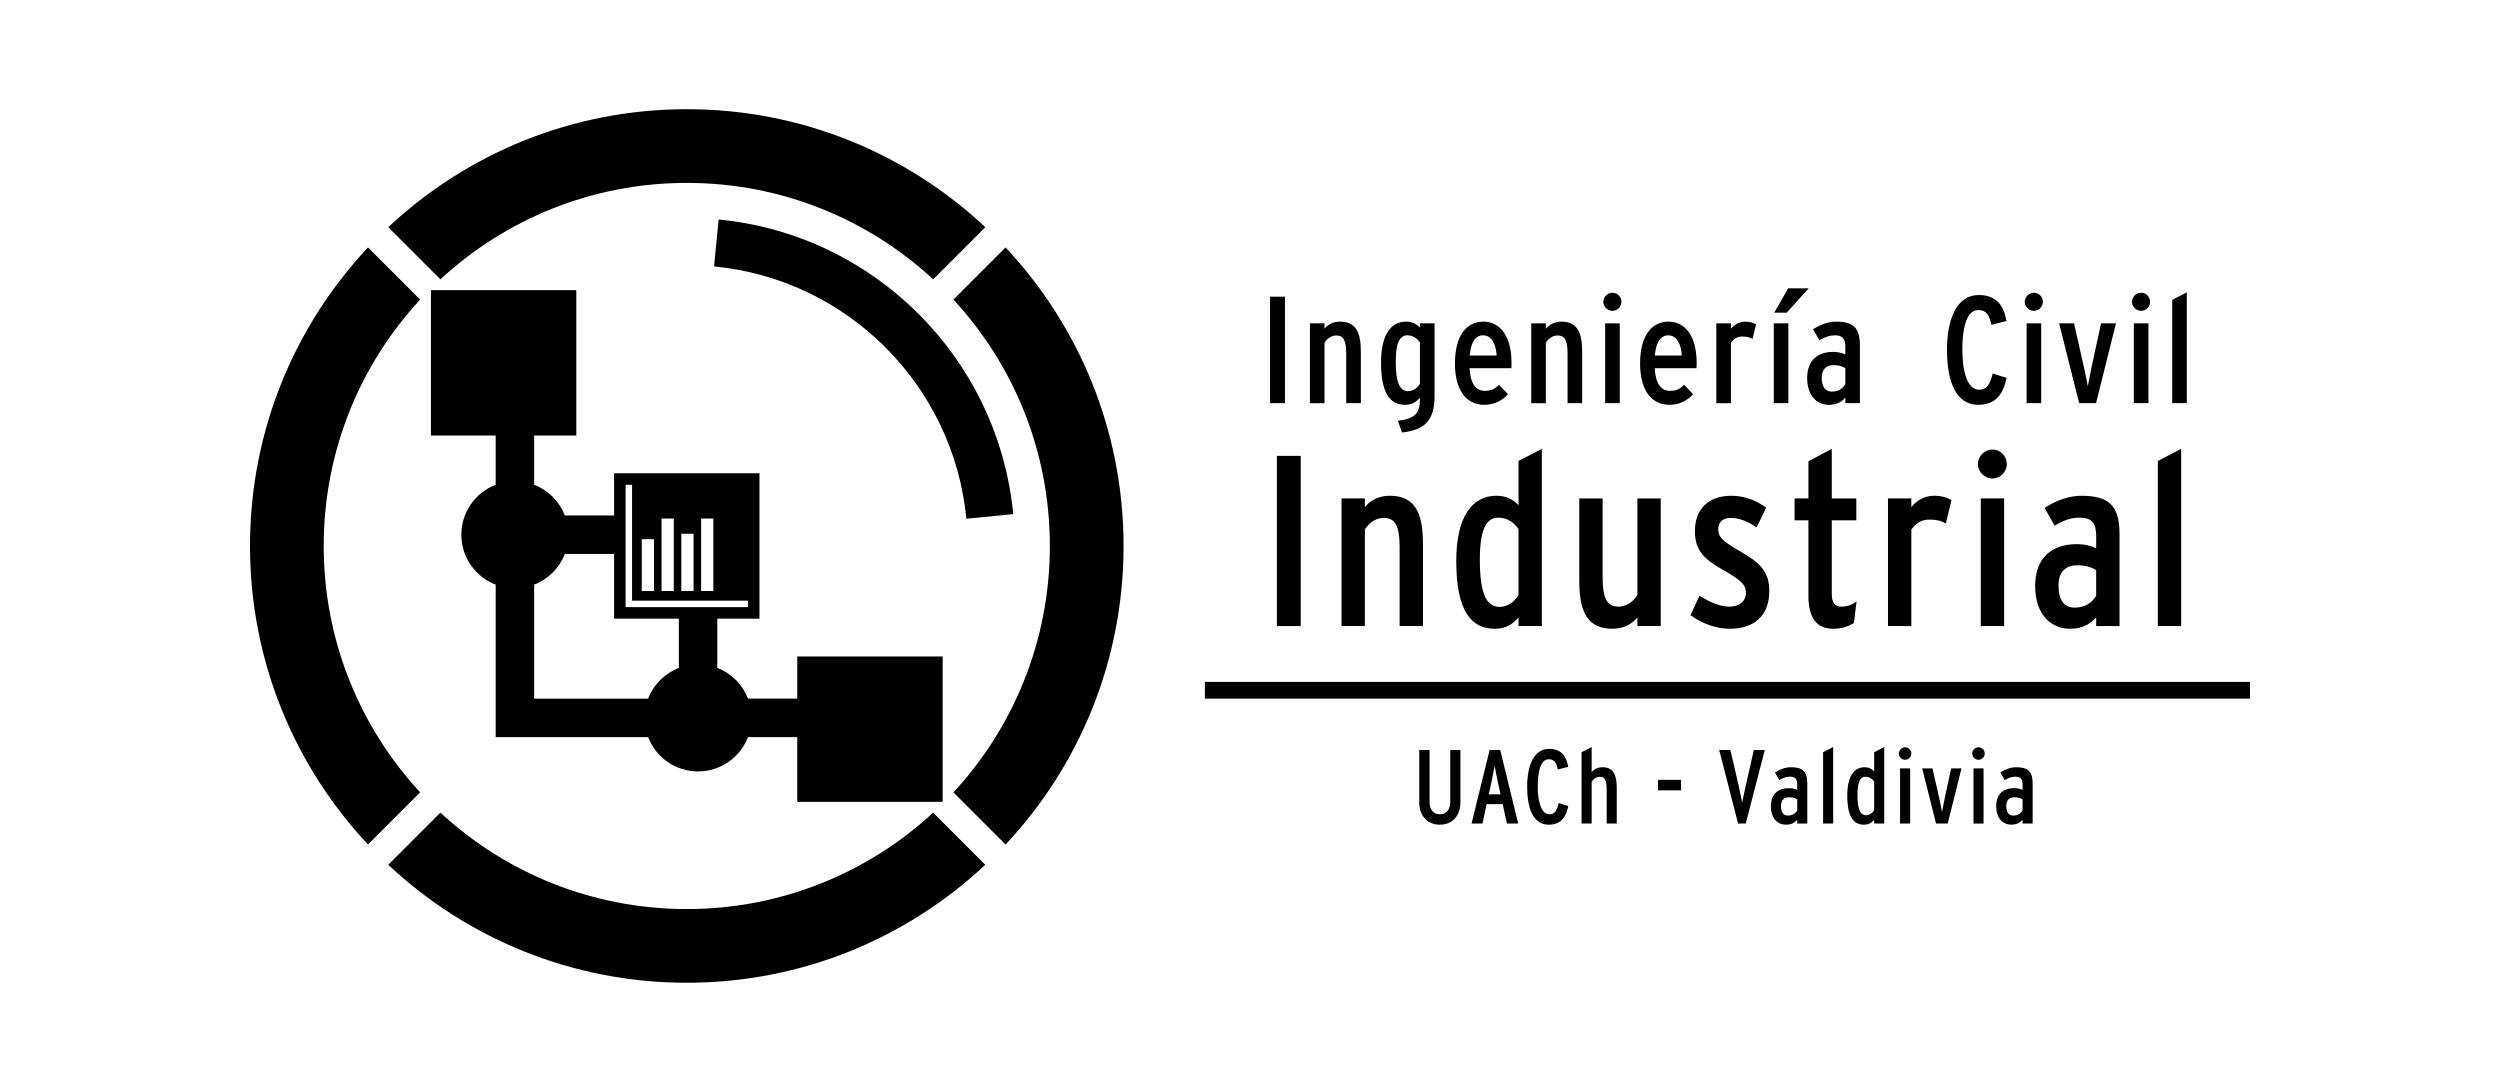 <?xml version="1.0" encoding="UTF-8"?>
<svg id="Layer_2" data-name="Layer 2" xmlns="http://www.w3.org/2000/svg" viewBox="0 0 2047 894.09">
  <g id="Logos-IngCivilIndustrial">
    <g id="Logo-IngCivilIndustrial-Oficial-Negro">
      <rect y="0" width="2047" height="894.09" style="fill: none;"/>
      <g>
        <g>
          <path d="M1052.12,330.1h-12.2v-87.17h12.2v87.17Z"/>
          <path d="M1114.25,330.1h-11.95v-40.22c0-10.83-2.12-15.19-8.09-15.19-3.74,0-7.35,2.12-9.71,5.98v49.44h-11.95v-65.38h11.95v4.48c2.62-3.36,7.1-5.85,12.7-5.85,12.58,0,17.06,8.1,17.06,24.53v42.21Z"/>
          <path d="M1174.6,324.37c0,18.68-6.85,27.65-26.65,29.76l-3.36-9.59c14.44-1.87,18.06-6.1,18.06-18.43v-.5c-3.11,3.49-6.35,5.85-12.2,5.85-11.83,0-19.67-8.72-19.67-34.74,0-21.79,7.6-33.37,20.55-33.37,4.61,0,8.09,1.49,11.33,4.86v-3.49h11.95v59.65Zm-11.95-10.09v-33.87c-2.62-3.98-6.6-5.85-10.34-5.85-6.23,0-9.46,6.1-9.46,21.54,0,17.06,3.24,24.16,10.09,24.16,3.98,0,7.6-2.49,9.71-5.98Z"/>
          <path d="M1237.62,297.23c0,1.12,0,2.99-.12,4.23h-34.25c.75,12.95,5.35,18.55,12.33,18.55,5.48,0,8.09-1.37,11.83-4.86l7.35,7.6c-4.48,4.98-11.08,8.72-19.43,8.72-15.57,0-24.03-13.2-24.03-33.75,0-22.91,9.46-34.37,23.29-34.37,13.07,0,23.04,11.08,23.04,33.87Zm-12.2-6.1c-.37-9.71-4.36-16.56-11.08-16.56-6.1,0-9.96,5.35-10.96,16.56h22.04Z"/>
          <path d="M1295.47,330.1h-11.95v-40.22c0-10.83-2.12-15.19-8.09-15.19-3.74,0-7.35,2.12-9.71,5.98v49.44h-11.95v-65.38h11.95v4.48c2.62-3.36,7.1-5.85,12.7-5.85,12.58,0,17.06,8.1,17.06,24.53v42.21Z"/>
          <path d="M1327.63,247.16c0,3.98-3.36,7.35-7.35,7.35s-7.47-3.36-7.47-7.35,3.36-7.47,7.47-7.47,7.35,3.36,7.35,7.47Zm-1.37,82.94h-11.95v-65.38h11.95v65.38Z"/>
          <path d="M1389.22,297.23c0,1.12,0,2.99-.12,4.23h-34.25c.75,12.95,5.35,18.55,12.33,18.55,5.48,0,8.09-1.37,11.83-4.86l7.35,7.6c-4.48,4.98-11.08,8.72-19.43,8.72-15.57,0-24.03-13.2-24.03-33.75,0-22.91,9.46-34.37,23.29-34.37,13.07,0,23.04,11.08,23.04,33.87Zm-12.2-6.1c-.37-9.71-4.36-16.56-11.08-16.56-6.1,0-9.96,5.35-10.96,16.56h22.04Z"/>
          <path d="M1437.85,265.6l-2.87,11.95c-2.36-1.37-4.61-1.99-8.34-1.99-3.36,0-6.6,1.12-9.34,5.11v49.44h-11.96v-65.38h11.96v4.48c2.61-3.36,6.72-5.85,11.58-5.85,4.11,0,6.97,1,8.97,2.24Z"/>
          <path d="M1464.31,330.1h-11.95v-65.38h11.95v65.38Zm16.69-94.02l-18.06,19.92h-10.21l11.45-19.92h16.81Z"/>
          <path d="M1522.92,330.1h-11.96v-4.48c-3.36,3.86-7.6,5.85-13.45,5.85-9.59,0-17.81-7.22-17.81-21.92s8.84-21.42,21.29-21.42c3.99,0,7.35,.87,9.96,2.12v-6.35c0-6.35-2.12-9.34-8.47-9.34-4.11,0-7.84,1.12-12.82,4.11l-5.11-9.09c5.98-3.98,12.83-6.23,18.8-6.23,14.07,0,19.55,4.98,19.55,19.55v47.2Zm-11.96-15.57v-13.07c-2.86-1.74-5.35-2.49-9.84-2.49-5.6,0-9.47,3.24-9.47,10.34,0,7.72,3.11,11.33,8.22,11.33s8.84-2.24,11.08-6.1Z"/>
          <path d="M1643,309.43c-2.74,13.07-8.84,22.04-23.16,22.04-18.8,0-25.65-20.05-25.65-44.83s7.6-45.08,26.03-45.08c14.57,0,20.55,8.84,22.66,21.29l-12.33,3.11c-1.62-7.85-3.99-12.08-10.71-12.08-10.58,0-13.07,17.18-13.07,32.5,0,16.06,3.36,32.75,13.94,32.75,5.85,0,8.59-3.98,10.96-13.32l11.33,3.61Z"/>
          <path d="M1672.7,247.16c0,3.98-3.36,7.35-7.35,7.35s-7.47-3.36-7.47-7.35,3.36-7.47,7.47-7.47,7.35,3.36,7.35,7.47Zm-1.37,82.94h-11.95v-65.38h11.95v65.38Z"/>
          <path d="M1732.56,264.72l-16.31,65.38h-13.82l-16.44-65.38h12.2l7.97,35.24c1,4.23,2.87,13.32,3.36,16.44,.5-3.11,2.37-12.45,3.24-16.69l7.6-34.99h12.2Z"/>
          <path d="M1760.5,247.16c0,3.98-3.36,7.35-7.35,7.35s-7.47-3.36-7.47-7.35,3.36-7.47,7.47-7.47,7.35,3.36,7.35,7.47Zm-1.37,82.94h-11.95v-65.38h11.95v65.38Z"/>
          <path d="M1790.55,330.1h-11.95v-84.55l11.95-6.23v90.78Z"/>
          <path d="M1065.02,512.64h-19.51v-139.37h19.51v139.37Z"/>
          <path d="M1165.12,512.64h-19.11v-64.31c0-17.32-3.38-24.29-12.94-24.29-5.97,0-11.75,3.39-15.53,9.56v79.04h-19.11v-104.53h19.11v7.17c4.18-5.38,11.35-9.36,20.31-9.36,20.11,0,27.28,12.94,27.28,39.22v67.49Z"/>
          <path d="M1262.47,512.64h-19.11v-6.97c-4.98,5.38-10.15,9.16-19.51,9.16-18.91,0-31.46-13.94-31.46-55.55,0-34.84,12.15-53.36,32.85-53.36,7.37,0,12.94,2.39,18.12,7.76v-36.24l19.11-9.96v145.14Zm-19.11-25.29v-54.15c-4.18-6.37-10.55-9.36-16.53-9.36-9.96,0-15.13,9.76-15.13,34.45,0,27.27,5.18,38.62,16.13,38.62,6.37,0,12.14-3.98,15.53-9.56Z"/>
          <path d="M1359.82,512.64h-19.11v-7.17c-4.18,5.38-11.35,9.36-20.31,9.36-20.11,0-27.28-12.94-27.28-39.22v-67.49h19.11v64.31c0,17.32,3.39,24.29,12.94,24.29,5.97,0,11.75-3.39,15.53-9.56v-79.04h19.11v104.53Z"/>
          <path d="M1448.7,483.98c0,19.91-12.14,30.86-32.45,30.86-11.15,0-22.9-4.38-32.06-11.15l7.37-15.93c9.56,5.97,17.32,8.96,24.29,8.96,8.56,0,13.74-4.58,13.74-11.35,0-7.37-5.57-11.15-20.11-19.51-12.94-7.57-21.7-14.34-21.7-30.86,0-18.12,10.95-29.07,29.86-29.07,10.55,0,20.71,3.78,28.47,9.76l-7.76,16.13c-6.77-4.78-14.53-7.77-21.1-7.77-7.17,0-10.35,3.98-10.35,9.16,0,6.37,2.99,9.56,17.12,17.72,15.73,9.16,24.69,15.93,24.69,33.05Z"/>
          <path d="M1520.16,492.34l-2.19,17.72c-4.58,2.99-9.96,4.78-17.12,4.78-13.94,0-20.11-9.76-20.11-26.68v-62.12h-11.35v-17.92h11.35v-30.46l19.12-10.15v40.62h20.11v17.92h-20.11v60.33c0,7.37,2.79,10.35,7.96,10.35s9.55-1.99,12.34-4.38Z"/>
          <path d="M1597.85,409.51l-4.58,19.11c-3.78-2.19-7.37-3.18-13.34-3.18-5.38,0-10.55,1.79-14.93,8.16v79.04h-19.12v-104.53h19.12v7.17c4.18-5.38,10.75-9.36,18.52-9.36,6.57,0,11.15,1.59,14.34,3.58Z"/>
          <path d="M1643.17,380.04c0,6.37-5.38,11.75-11.74,11.75s-11.95-5.38-11.95-11.75,5.38-11.95,11.95-11.95,11.74,5.38,11.74,11.95Zm-2.19,132.6h-19.11v-104.53h19.11v104.53Z"/>
          <path d="M1735.47,512.64h-19.12v-7.17c-5.38,6.17-12.15,9.36-21.5,9.36-15.33,0-28.47-11.55-28.47-35.04s14.14-34.25,34.05-34.25c6.37,0,11.74,1.39,15.93,3.39v-10.15c0-10.15-3.38-14.93-13.54-14.93-6.57,0-12.54,1.79-20.51,6.57l-8.17-14.53c9.56-6.37,20.51-9.96,30.06-9.96,22.5,0,31.26,7.96,31.26,31.26v75.46Zm-19.12-24.89v-20.9c-4.58-2.79-8.56-3.98-15.73-3.98-8.96,0-15.13,5.18-15.13,16.53,0,12.34,4.98,18.12,13.14,18.12s14.14-3.58,17.72-9.76Z"/>
          <path d="M1785.92,512.64h-19.11v-135.19l19.11-9.96v145.14Z"/>
        </g>
        <g>
          <path d="M1195.8,656.42c0,11.7-6.53,18.83-16.85,18.83s-16.86-7.39-16.86-18.32v-42.83h8.43v42.48c0,4.99,2.15,10.15,8.43,10.15,6.62,0,8.51-5.42,8.51-10.06v-42.57h8.34v42.31Z"/>
          <path d="M1243.09,674.31h-9.2l-3.53-15.91h-13.07l-3.44,15.91h-8.94l14.79-60.2h8.69l14.71,60.2Zm-14.45-23.91l-2.24-10.15c-.86-3.96-2.15-10.92-2.58-13.16-.43,2.24-1.72,9.12-2.58,13.16l-2.24,10.15h9.63Z"/>
          <path d="M1284.15,660.04c-1.89,9.03-6.11,15.22-16,15.22-12.99,0-17.72-13.84-17.72-30.96s5.25-31.13,17.97-31.13c10.06,0,14.19,6.11,15.65,14.71l-8.51,2.15c-1.12-5.42-2.75-8.34-7.4-8.34-7.31,0-9.03,11.87-9.03,22.45s2.32,22.61,9.63,22.61c4.04,0,5.94-2.75,7.57-9.2l7.83,2.49Z"/>
          <path d="M1323.81,674.31h-8.26v-27.78c0-7.48-1.46-10.49-5.59-10.49-2.58,0-5.07,1.46-6.71,4.13v34.14h-8.26v-58.39l8.26-4.3v20.64c1.81-2.32,4.9-4.04,8.77-4.04,8.69,0,11.78,5.59,11.78,16.94v29.15Z"/>
          <path d="M1376.45,647.13h-18.92v-8.6h18.92v8.6Z"/>
          <path d="M1445,614.11l-15.57,60.2h-6.28l-15.48-60.2h9.2l6.97,30.19c.69,3.1,2.24,10.58,2.66,12.73,.43-2.15,1.98-9.55,2.67-12.73l6.88-30.19h8.94Z"/>
          <path d="M1479.83,674.31h-8.25v-3.1c-2.32,2.66-5.25,4.04-9.29,4.04-6.62,0-12.3-4.99-12.3-15.13s6.11-14.79,14.71-14.79c2.75,0,5.07,.6,6.88,1.46v-4.39c0-4.38-1.46-6.45-5.85-6.45-2.84,0-5.42,.77-8.86,2.84l-3.53-6.28c4.13-2.75,8.86-4.3,12.99-4.3,9.72,0,13.5,3.44,13.5,13.5v32.59Zm-8.25-10.75v-9.03c-1.98-1.21-3.7-1.72-6.79-1.72-3.87,0-6.53,2.24-6.53,7.14,0,5.33,2.15,7.83,5.68,7.83s6.11-1.55,7.65-4.22Z"/>
          <path d="M1501,674.31h-8.25v-58.39l8.25-4.3v62.69Z"/>
          <path d="M1542.81,674.31h-8.25v-3.01c-2.15,2.32-4.39,3.96-8.43,3.96-8.17,0-13.59-6.02-13.59-23.99,0-15.05,5.24-23.05,14.19-23.05,3.18,0,5.59,1.03,7.83,3.36v-15.65l8.25-4.3v62.69Zm-8.25-10.92v-23.39c-1.81-2.75-4.56-4.04-7.14-4.04-4.3,0-6.53,4.22-6.53,14.88,0,11.78,2.24,16.68,6.97,16.68,2.75,0,5.25-1.72,6.71-4.13Z"/>
          <path d="M1564.98,617.04c0,2.75-2.32,5.08-5.08,5.08s-5.16-2.32-5.16-5.08,2.32-5.16,5.16-5.16,5.08,2.32,5.08,5.16Zm-.95,57.27h-8.26v-45.15h8.26v45.15Z"/>
          <path d="M1606.06,629.16l-11.27,45.15h-9.55l-11.35-45.15h8.43l5.5,24.34c.69,2.92,1.98,9.2,2.32,11.35,.35-2.15,1.63-8.6,2.24-11.52l5.25-24.16h8.43Z"/>
          <path d="M1625.09,617.04c0,2.75-2.32,5.08-5.07,5.08s-5.16-2.32-5.16-5.08,2.32-5.16,5.16-5.16,5.07,2.32,5.07,5.16Zm-.95,57.27h-8.25v-45.15h8.25v45.15Z"/>
          <path d="M1664.35,674.31h-8.26v-3.1c-2.32,2.66-5.24,4.04-9.29,4.04-6.62,0-12.3-4.99-12.3-15.13s6.11-14.79,14.71-14.79c2.75,0,5.07,.6,6.88,1.46v-4.39c0-4.38-1.46-6.45-5.85-6.45-2.84,0-5.42,.77-8.86,2.84l-3.53-6.28c4.13-2.75,8.86-4.3,12.99-4.3,9.72,0,13.5,3.44,13.5,13.5v32.59Zm-8.26-10.75v-9.03c-1.98-1.21-3.7-1.72-6.79-1.72-3.87,0-6.54,2.24-6.54,7.14,0,5.33,2.15,7.83,5.68,7.83s6.1-1.55,7.65-4.22Z"/>
        </g>
        <path d="M829.65,420.97l-38.4,3.75c-10.52-109.2-97.38-196.06-206.58-206.58l3.75-38.4c127.52,12.29,228.95,113.72,241.24,241.24Z"/>
        <path d="M652.79,537.5v34.54h-40.32c-4.45-11.54-13.61-20.7-25.15-25.15v-40.32h34.54v-119.05h-119.05v34.54h-40.31c-4.45-11.54-13.61-20.7-25.15-25.15v-40.32h34.53v-119.05h-119.05v119.05h53.02v40.32c-16.43,6.33-28.11,22.23-28.11,40.9s11.68,34.57,28.11,40.9v124.83h124.81c6.33,16.43,22.23,28.11,40.9,28.11s34.57-11.68,40.9-28.11h40.32v53.01h119.05v-119.05h-119.05Zm-78.72-112.9h10.03v59.31h-10.03v-59.31Zm-16.2,12.43h10.03v46.88h-10.03v-46.88Zm-16.2-12.43h10.03v59.31h-10.03v-59.31Zm-16.2,16.88h10.03v42.43h-10.03v-42.43Zm30.35,105.41c-11.54,4.45-20.7,13.61-25.15,25.15h-93.32v-93.33c11.54-4.45,20.7-13.61,25.15-25.15h40.31v53.01h53.01v40.32Zm-43.57-49.76v-100.17h5.29v94.88h94.88v5.29h-100.17Z"/>
        <g>
          <path d="M360.6,228.71c53-49,123.87-78.95,201.74-78.95s148.74,29.95,201.74,78.95l42.7-42.7c-63.95-59.9-149.9-96.6-244.43-96.6s-180.49,36.7-244.43,96.6l42.7,42.7Z"/>
          <path d="M823.37,202.61l-42.7,42.7c49,53,78.95,123.87,78.95,201.74s-29.95,148.74-78.95,201.74l42.7,42.7c59.9-63.95,96.6-149.9,96.6-244.43s-36.7-180.49-96.6-244.43Z"/>
          <path d="M764.07,665.38c-53,49-123.87,78.95-201.74,78.95s-148.74-29.95-201.74-78.95l-42.7,42.7c63.95,59.9,149.9,96.6,244.43,96.6s180.49-36.7,244.43-96.6l-42.7-42.7Z"/>
          <path d="M344,648.78c-49-53-78.95-123.87-78.95-201.74s29.95-148.74,78.95-201.74l-42.7-42.7c-59.9,63.95-96.6,149.9-96.6,244.43s36.7,180.49,96.6,244.43l42.7-42.7Z"/>
        </g>
        <rect x="986.55" y="558.34" width="855.75" height="13.7"/>
      </g>
    </g>
  </g>
</svg>